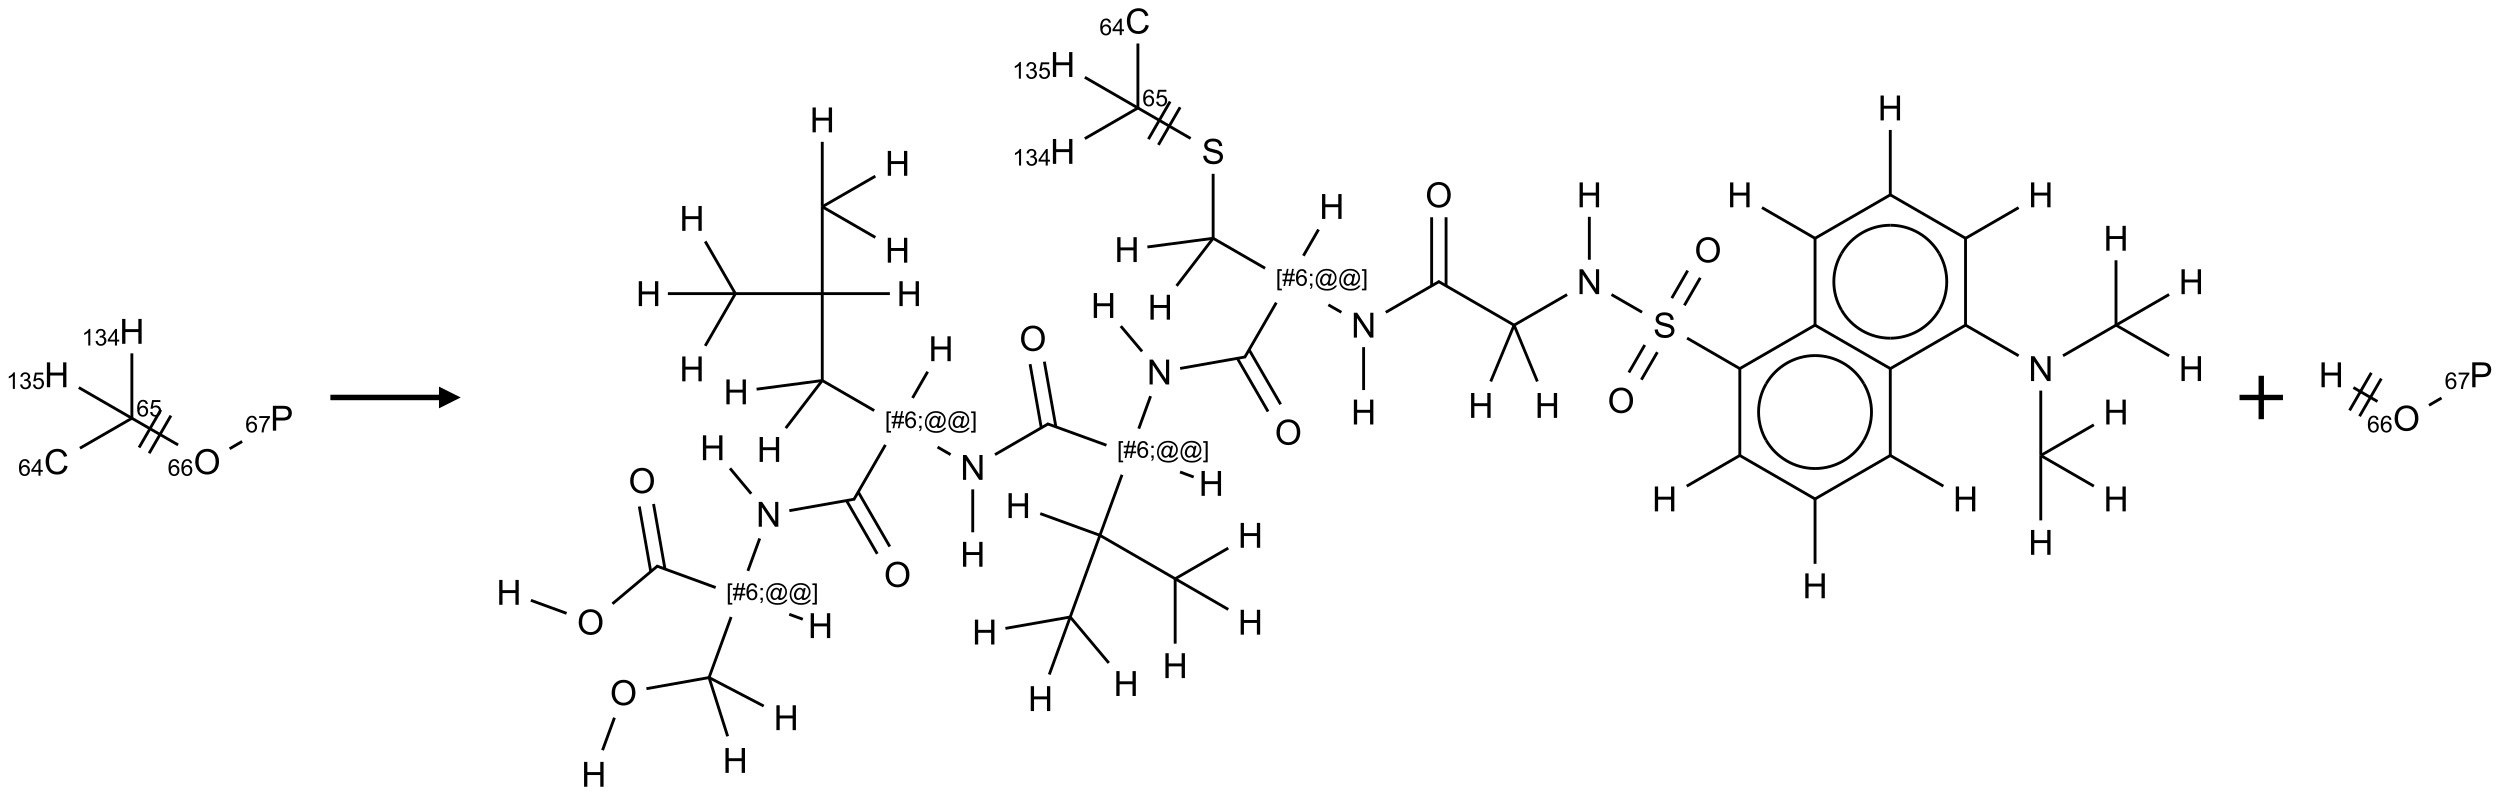 <?xml version="1.0" encoding="UTF-8"?>
<svg xmlns="http://www.w3.org/2000/svg" xmlns:xlink="http://www.w3.org/1999/xlink" width="1151" height="366" viewBox="0 0 1151 366">
<defs>
<g>
<g id="glyph-0-0">
<path d="M 2 0 L 2 -10 L 10 -10 L 10 0 Z M 2.25 -0.25 L 9.75 -0.25 L 9.75 -9.75 L 2.25 -9.75 Z M 2.25 -0.25 "/>
</g>
<g id="glyph-0-1">
<path d="M 9.406 -4.016 L 10.922 -3.633 C 10.605 -2.387 10.031 -1.438 9.207 -0.785 C 8.383 -0.133 7.371 0.195 6.18 0.195 C 4.945 0.195 3.941 -0.055 3.168 -0.559 C 2.395 -1.062 1.805 -1.789 1.402 -2.742 C 1 -3.695 0.797 -4.719 0.797 -5.812 C 0.797 -7.004 1.023 -8.047 1.48 -8.934 C 1.938 -9.82 2.586 -10.496 3.426 -10.957 C 4.266 -11.418 5.191 -11.648 6.203 -11.648 C 7.348 -11.648 8.312 -11.355 9.094 -10.773 C 9.875 -10.191 10.418 -9.371 10.727 -8.312 L 9.234 -7.961 C 8.969 -8.793 8.582 -9.402 8.078 -9.781 C 7.574 -10.16 6.938 -10.352 6.172 -10.352 C 5.293 -10.352 4.555 -10.141 3.965 -9.719 C 3.375 -9.297 2.957 -8.73 2.719 -8.02 C 2.48 -7.309 2.359 -6.574 2.359 -5.82 C 2.359 -4.848 2.5 -3.996 2.785 -3.27 C 3.07 -2.543 3.512 -2 4.109 -1.641 C 4.707 -1.281 5.355 -1.102 6.055 -1.102 C 6.902 -1.102 7.621 -1.348 8.211 -1.836 C 8.801 -2.324 9.199 -3.051 9.406 -4.016 Z M 9.406 -4.016 "/>
</g>
<g id="glyph-0-2">
<path d="M 0.773 -5.578 C 0.773 -7.48 1.285 -8.969 2.305 -10.043 C 3.324 -11.117 4.645 -11.656 6.258 -11.656 C 7.316 -11.656 8.27 -11.402 9.117 -10.898 C 9.965 -10.395 10.613 -9.688 11.059 -8.785 C 11.504 -7.883 11.727 -6.855 11.727 -5.711 C 11.727 -4.551 11.492 -3.512 11.023 -2.594 C 10.555 -1.676 9.891 -0.984 9.031 -0.512 C 8.172 -0.039 7.246 0.195 6.25 0.195 C 5.172 0.195 4.207 -0.066 3.359 -0.586 C 2.512 -1.105 1.867 -1.816 1.43 -2.719 C 0.992 -3.621 0.773 -4.574 0.773 -5.578 Z M 2.336 -5.555 C 2.336 -4.176 2.707 -3.086 3.449 -2.293 C 4.191 -1.5 5.121 -1.102 6.242 -1.102 C 7.383 -1.102 8.32 -1.504 9.059 -2.305 C 9.797 -3.105 10.164 -4.246 10.164 -5.719 C 10.164 -6.652 10.008 -7.465 9.691 -8.16 C 9.375 -8.855 8.914 -9.395 8.309 -9.777 C 7.703 -10.16 7.02 -10.352 6.266 -10.352 C 5.191 -10.352 4.27 -9.984 3.496 -9.246 C 2.723 -8.508 2.336 -7.277 2.336 -5.555 Z M 2.336 -5.555 "/>
</g>
<g id="glyph-0-3">
<path d="M 1.234 0 L 1.234 -11.453 L 5.555 -11.453 C 6.316 -11.453 6.895 -11.418 7.297 -11.344 C 7.859 -11.25 8.332 -11.07 8.711 -10.809 C 9.09 -10.547 9.398 -10.176 9.629 -9.703 C 9.859 -9.23 9.977 -8.707 9.977 -8.141 C 9.977 -7.168 9.668 -6.344 9.047 -5.668 C 8.426 -4.992 7.309 -4.656 5.688 -4.656 L 2.75 -4.656 L 2.75 0 Z M 2.75 -6.008 L 5.711 -6.008 C 6.691 -6.008 7.387 -6.191 7.797 -6.555 C 8.207 -6.918 8.414 -7.434 8.414 -8.094 C 8.414 -8.574 8.293 -8.984 8.051 -9.324 C 7.809 -9.664 7.488 -9.891 7.094 -10 C 6.84 -10.066 6.367 -10.102 5.68 -10.102 L 2.75 -10.102 Z M 2.75 -6.008 "/>
</g>
<g id="glyph-0-4">
<path d="M 1.281 0 L 1.281 -11.453 L 2.797 -11.453 L 2.797 -6.75 L 8.75 -6.75 L 8.75 -11.453 L 10.266 -11.453 L 10.266 0 L 8.75 0 L 8.75 -5.398 L 2.797 -5.398 L 2.797 0 Z M 1.281 0 "/>
</g>
<g id="glyph-0-5">
<path d="M 1.219 0 L 1.219 -11.453 L 2.773 -11.453 L 8.789 -2.461 L 8.789 -11.453 L 10.242 -11.453 L 10.242 0 L 8.688 0 L 2.672 -9 L 2.672 0 Z M 1.219 0 "/>
</g>
<g id="glyph-0-6">
<path d="M 0.719 -3.68 L 2.148 -3.805 C 2.215 -3.23 2.375 -2.762 2.621 -2.395 C 2.867 -2.027 3.254 -1.73 3.773 -1.504 C 4.293 -1.277 4.879 -1.164 5.531 -1.164 C 6.109 -1.164 6.621 -1.25 7.062 -1.422 C 7.504 -1.594 7.836 -1.828 8.051 -2.129 C 8.266 -2.43 8.375 -2.754 8.375 -3.109 C 8.375 -3.469 8.27 -3.781 8.062 -4.051 C 7.855 -4.32 7.512 -4.543 7.031 -4.727 C 6.723 -4.848 6.043 -5.031 4.992 -5.285 C 3.941 -5.539 3.203 -5.777 2.781 -6 C 2.234 -6.285 1.828 -6.641 1.559 -7.066 C 1.289 -7.492 1.156 -7.965 1.156 -8.492 C 1.156 -9.07 1.32 -9.609 1.648 -10.113 C 1.977 -10.617 2.457 -10.996 3.086 -11.258 C 3.715 -11.52 4.418 -11.648 5.188 -11.648 C 6.035 -11.648 6.785 -11.512 7.434 -11.238 C 8.082 -10.965 8.582 -10.562 8.93 -10.031 C 9.277 -9.5 9.465 -8.898 9.492 -8.227 L 8.039 -8.117 C 7.961 -8.84 7.695 -9.387 7.246 -9.758 C 6.797 -10.129 6.129 -10.312 5.25 -10.312 C 4.332 -10.312 3.664 -10.145 3.246 -9.809 C 2.828 -9.473 2.617 -9.066 2.617 -8.594 C 2.617 -8.184 2.766 -7.844 3.062 -7.578 C 3.355 -7.312 4.117 -7.039 5.348 -6.762 C 6.578 -6.484 7.426 -6.238 7.883 -6.031 C 8.551 -5.723 9.043 -5.336 9.359 -4.863 C 9.676 -4.391 9.836 -3.848 9.836 -3.234 C 9.836 -2.625 9.66 -2.051 9.312 -1.512 C 8.965 -0.973 8.461 -0.555 7.809 -0.254 C 7.156 0.047 6.418 0.195 5.602 0.195 C 4.566 0.195 3.695 0.043 2.996 -0.258 C 2.297 -0.559 1.746 -1.016 1.348 -1.621 C 0.949 -2.227 0.738 -2.914 0.719 -3.68 Z M 0.719 -3.68 "/>
</g>
<g id="glyph-1-0">
<path d="M 1.332 0 L 1.332 -6.668 L 6.668 -6.668 L 6.668 0 Z M 1.5 -0.168 L 6.5 -0.168 L 6.5 -6.5 L 1.5 -6.5 Z M 1.5 -0.168 "/>
</g>
<g id="glyph-1-1">
<path d="M 5.309 -5.766 L 4.375 -5.691 C 4.293 -6.059 4.172 -6.328 4.02 -6.496 C 3.766 -6.762 3.453 -6.895 3.082 -6.895 C 2.785 -6.895 2.523 -6.812 2.297 -6.645 C 2 -6.43 1.77 -6.117 1.598 -5.703 C 1.43 -5.289 1.34 -4.703 1.332 -3.938 C 1.559 -4.281 1.836 -4.535 2.16 -4.703 C 2.488 -4.871 2.828 -4.953 3.188 -4.953 C 3.812 -4.953 4.344 -4.723 4.785 -4.262 C 5.223 -3.801 5.441 -3.207 5.441 -2.48 C 5.441 -2 5.34 -1.555 5.133 -1.145 C 4.926 -0.73 4.641 -0.418 4.281 -0.199 C 3.922 0.02 3.512 0.129 3.051 0.129 C 2.27 0.129 1.633 -0.156 1.141 -0.73 C 0.648 -1.305 0.402 -2.254 0.402 -3.574 C 0.402 -5.051 0.672 -6.121 1.219 -6.793 C 1.695 -7.375 2.336 -7.668 3.141 -7.668 C 3.742 -7.668 4.234 -7.5 4.617 -7.16 C 5 -6.824 5.23 -6.359 5.309 -5.766 Z M 1.48 -2.473 C 1.48 -2.152 1.547 -1.844 1.684 -1.547 C 1.82 -1.25 2.016 -1.027 2.262 -0.871 C 2.508 -0.719 2.766 -0.641 3.035 -0.641 C 3.434 -0.641 3.773 -0.801 4.059 -1.121 C 4.344 -1.441 4.484 -1.875 4.484 -2.422 C 4.484 -2.949 4.344 -3.367 4.062 -3.668 C 3.781 -3.973 3.426 -4.125 3 -4.125 C 2.578 -4.125 2.219 -3.973 1.922 -3.668 C 1.625 -3.363 1.48 -2.969 1.48 -2.473 Z M 1.48 -2.473 "/>
</g>
<g id="glyph-1-2">
<path d="M 3.449 0 L 3.449 -1.828 L 0.137 -1.828 L 0.137 -2.688 L 3.621 -7.637 L 4.387 -7.637 L 4.387 -2.688 L 5.418 -2.688 L 5.418 -1.828 L 4.387 -1.828 L 4.387 0 Z M 3.449 -2.688 L 3.449 -6.129 L 1.059 -2.688 Z M 3.449 -2.688 "/>
</g>
<g id="glyph-1-3">
<path d="M 0.441 -2 L 1.426 -2.082 C 1.5 -1.605 1.668 -1.242 1.934 -1.004 C 2.199 -0.762 2.52 -0.641 2.895 -0.641 C 3.348 -0.641 3.73 -0.812 4.043 -1.152 C 4.355 -1.492 4.512 -1.941 4.512 -2.504 C 4.512 -3.039 4.359 -3.461 4.059 -3.77 C 3.758 -4.078 3.367 -4.234 2.879 -4.234 C 2.578 -4.234 2.305 -4.164 2.062 -4.027 C 1.82 -3.891 1.629 -3.715 1.488 -3.496 L 0.609 -3.609 L 1.348 -7.531 L 5.145 -7.531 L 5.145 -6.637 L 2.098 -6.637 L 1.688 -4.582 C 2.145 -4.902 2.625 -5.062 3.129 -5.062 C 3.797 -5.062 4.359 -4.832 4.816 -4.371 C 5.277 -3.91 5.504 -3.312 5.504 -2.59 C 5.504 -1.898 5.305 -1.301 4.902 -0.797 C 4.41 -0.18 3.742 0.129 2.895 0.129 C 2.199 0.129 1.633 -0.062 1.195 -0.453 C 0.758 -0.844 0.504 -1.359 0.441 -2 Z M 0.441 -2 "/>
</g>
<g id="glyph-1-4">
<path d="M 0.504 -6.637 L 0.504 -7.535 L 5.449 -7.535 L 5.449 -6.809 C 4.961 -6.289 4.48 -5.602 4.004 -4.746 C 3.527 -3.887 3.156 -3.004 2.895 -2.098 C 2.707 -1.461 2.59 -0.762 2.535 0 L 1.574 0 C 1.582 -0.602 1.703 -1.328 1.926 -2.176 C 2.152 -3.027 2.477 -3.848 2.898 -4.637 C 3.32 -5.426 3.77 -6.094 4.246 -6.637 Z M 0.504 -6.637 "/>
</g>
<g id="glyph-1-5">
<path d="M 3.973 0 L 3.035 0 L 3.035 -5.973 C 2.809 -5.758 2.516 -5.543 2.148 -5.328 C 1.781 -5.113 1.453 -4.953 1.16 -4.844 L 1.16 -5.75 C 1.684 -5.996 2.145 -6.297 2.535 -6.645 C 2.93 -6.996 3.207 -7.336 3.371 -7.668 L 3.973 -7.668 Z M 3.973 0 "/>
</g>
<g id="glyph-1-6">
<path d="M 0.449 -2.016 L 1.387 -2.141 C 1.492 -1.609 1.676 -1.227 1.934 -0.992 C 2.191 -0.758 2.508 -0.641 2.879 -0.641 C 3.32 -0.641 3.695 -0.793 3.996 -1.098 C 4.301 -1.402 4.453 -1.781 4.453 -2.234 C 4.453 -2.664 4.312 -3.02 4.031 -3.301 C 3.75 -3.578 3.391 -3.719 2.957 -3.719 C 2.781 -3.719 2.562 -3.684 2.297 -3.613 L 2.402 -4.438 C 2.465 -4.43 2.516 -4.426 2.551 -4.426 C 2.949 -4.426 3.312 -4.531 3.629 -4.738 C 3.949 -4.949 4.109 -5.27 4.109 -5.703 C 4.109 -6.047 3.992 -6.332 3.762 -6.559 C 3.527 -6.785 3.227 -6.895 2.859 -6.895 C 2.496 -6.895 2.191 -6.781 1.949 -6.551 C 1.707 -6.324 1.547 -5.98 1.48 -5.52 L 0.543 -5.688 C 0.656 -6.316 0.918 -6.805 1.324 -7.148 C 1.73 -7.492 2.234 -7.668 2.84 -7.668 C 3.254 -7.668 3.641 -7.578 3.988 -7.398 C 4.34 -7.219 4.609 -6.977 4.793 -6.668 C 4.98 -6.359 5.074 -6.031 5.074 -5.684 C 5.074 -5.352 4.984 -5.051 4.809 -4.781 C 4.629 -4.512 4.367 -4.297 4.02 -4.137 C 4.473 -4.031 4.824 -3.816 5.074 -3.488 C 5.324 -3.16 5.449 -2.75 5.449 -2.254 C 5.449 -1.59 5.203 -1.023 4.719 -0.559 C 4.234 -0.098 3.617 0.137 2.875 0.137 C 2.203 0.137 1.648 -0.062 1.207 -0.465 C 0.762 -0.863 0.512 -1.379 0.449 -2.016 Z M 0.449 -2.016 "/>
</g>
<g id="glyph-1-7">
<path d="M 0.723 2.121 L 0.723 -7.637 L 2.793 -7.637 L 2.793 -6.859 L 1.66 -6.859 L 1.66 1.344 L 2.793 1.344 L 2.793 2.121 Z M 0.723 2.121 "/>
</g>
<g id="glyph-1-8">
<path d="M 0.535 0.129 L 0.988 -2.09 L 0.109 -2.09 L 0.109 -2.863 L 1.145 -2.863 L 1.531 -4.754 L 0.109 -4.754 L 0.109 -5.531 L 1.688 -5.531 L 2.141 -7.766 L 2.922 -7.766 L 2.469 -5.531 L 4.109 -5.531 L 4.562 -7.766 L 5.348 -7.766 L 4.895 -5.531 L 5.797 -5.531 L 5.797 -4.754 L 4.738 -4.754 L 4.348 -2.863 L 5.797 -2.863 L 5.797 -2.09 L 4.191 -2.09 L 3.738 0.129 L 2.957 0.129 L 3.406 -2.09 L 1.77 -2.09 L 1.316 0.129 Z M 1.926 -2.863 L 3.562 -2.863 L 3.953 -4.754 L 2.312 -4.754 Z M 1.926 -2.863 "/>
</g>
<g id="glyph-1-9">
<path d="M 0.949 -4.465 L 0.949 -5.531 L 2.016 -5.531 L 2.016 -4.465 Z M 0.949 0 L 0.949 -1.066 L 2.016 -1.066 L 2.016 0 C 2.016 0.391 1.945 0.711 1.809 0.949 C 1.668 1.191 1.449 1.379 1.145 1.512 L 0.887 1.109 C 1.082 1.023 1.23 0.895 1.324 0.727 C 1.418 0.559 1.469 0.316 1.48 0 Z M 0.949 0 "/>
</g>
<g id="glyph-1-10">
<path d="M 6.047 -0.848 C 5.82 -0.59 5.57 -0.379 5.289 -0.223 C 5.008 -0.062 4.73 0.016 4.449 0.016 C 4.141 0.016 3.84 -0.074 3.547 -0.254 C 3.254 -0.434 3.02 -0.715 2.836 -1.09 C 2.652 -1.465 2.562 -1.875 2.562 -2.324 C 2.562 -2.875 2.703 -3.43 2.988 -3.98 C 3.27 -4.535 3.621 -4.953 4.043 -5.23 C 4.461 -5.508 4.871 -5.645 5.266 -5.645 C 5.566 -5.645 5.855 -5.566 6.129 -5.41 C 6.402 -5.25 6.641 -5.012 6.84 -4.688 L 7.016 -5.496 L 7.949 -5.496 L 7.199 -2 C 7.094 -1.516 7.043 -1.246 7.043 -1.191 C 7.043 -1.098 7.078 -1.02 7.148 -0.949 C 7.219 -0.883 7.305 -0.848 7.406 -0.848 C 7.59 -0.848 7.832 -0.953 8.129 -1.168 C 8.527 -1.445 8.84 -1.816 9.07 -2.285 C 9.301 -2.75 9.418 -3.234 9.418 -3.73 C 9.418 -4.309 9.27 -4.852 8.973 -5.355 C 8.676 -5.859 8.23 -6.262 7.645 -6.562 C 7.055 -6.863 6.406 -7.016 5.691 -7.016 C 4.879 -7.016 4.137 -6.824 3.465 -6.445 C 2.793 -6.066 2.273 -5.52 1.902 -4.809 C 1.535 -4.098 1.348 -3.34 1.348 -2.527 C 1.348 -1.676 1.535 -0.941 1.902 -0.328 C 2.273 0.285 2.809 0.742 3.508 1.035 C 4.207 1.328 4.984 1.473 5.832 1.473 C 6.742 1.473 7.504 1.32 8.121 1.016 C 8.734 0.711 9.195 0.34 9.5 -0.098 L 10.441 -0.098 C 10.266 0.266 9.961 0.637 9.531 1.016 C 9.102 1.395 8.59 1.695 7.996 1.914 C 7.402 2.133 6.688 2.246 5.848 2.246 C 5.078 2.246 4.367 2.145 3.715 1.949 C 3.066 1.75 2.512 1.453 2.051 1.055 C 1.594 0.656 1.25 0.199 1.016 -0.316 C 0.723 -0.973 0.578 -1.684 0.578 -2.441 C 0.578 -3.289 0.75 -4.098 1.098 -4.863 C 1.523 -5.805 2.125 -6.527 2.902 -7.027 C 3.684 -7.527 4.629 -7.777 5.738 -7.777 C 6.602 -7.777 7.375 -7.602 8.059 -7.246 C 8.746 -6.895 9.285 -6.371 9.684 -5.672 C 10.02 -5.07 10.188 -4.418 10.188 -3.715 C 10.188 -2.707 9.832 -1.812 9.125 -1.031 C 8.492 -0.328 7.801 0.02 7.051 0.02 C 6.812 0.02 6.617 -0.016 6.473 -0.09 C 6.324 -0.16 6.215 -0.266 6.145 -0.402 C 6.102 -0.488 6.066 -0.637 6.047 -0.848 Z M 3.527 -2.262 C 3.527 -1.785 3.641 -1.414 3.863 -1.152 C 4.09 -0.887 4.348 -0.754 4.641 -0.754 C 4.836 -0.754 5.039 -0.812 5.254 -0.93 C 5.469 -1.047 5.676 -1.219 5.871 -1.449 C 6.066 -1.676 6.23 -1.969 6.355 -2.32 C 6.48 -2.672 6.543 -3.027 6.543 -3.379 C 6.543 -3.852 6.426 -4.219 6.191 -4.48 C 5.957 -4.738 5.672 -4.871 5.332 -4.871 C 5.109 -4.871 4.902 -4.812 4.707 -4.699 C 4.512 -4.586 4.32 -4.406 4.137 -4.156 C 3.953 -3.906 3.805 -3.602 3.691 -3.246 C 3.582 -2.887 3.527 -2.559 3.527 -2.262 Z M 3.527 -2.262 "/>
</g>
<g id="glyph-1-11">
<path d="M 2.27 2.121 L 0.203 2.121 L 0.203 1.344 L 1.332 1.344 L 1.332 -6.859 L 0.203 -6.859 L 0.203 -7.637 L 2.27 -7.637 Z M 2.27 2.121 "/>
</g>
</g>
</defs>
<path fill="none" stroke-width="0.033" stroke-linecap="butt" stroke-linejoin="miter" stroke="rgb(0%, 0%, 0%)" stroke-opacity="1" stroke-miterlimit="10" d="M 0.268 1.345 L 0.866 1 " transform="matrix(40, 0, 0, 40, 26.076, 152.559)"/>
<path fill="none" stroke-width="0.033" stroke-linecap="butt" stroke-linejoin="miter" stroke="rgb(0%, 0%, 0%)" stroke-opacity="1" stroke-miterlimit="10" d="M 0.866 1 L 1.398 1.307 " transform="matrix(40, 0, 0, 40, 26.076, 152.559)"/>
<path fill="none" stroke-width="0.033" stroke-linecap="butt" stroke-linejoin="miter" stroke="rgb(0%, 0%, 0%)" stroke-opacity="1" stroke-miterlimit="10" d="M 1.065 1.403 L 1.315 0.97 " transform="matrix(40, 0, 0, 40, 26.076, 152.559)"/>
<path fill="none" stroke-width="0.033" stroke-linecap="butt" stroke-linejoin="miter" stroke="rgb(0%, 0%, 0%)" stroke-opacity="1" stroke-miterlimit="10" d="M 0.949 1.337 L 1.199 0.904 " transform="matrix(40, 0, 0, 40, 26.076, 152.559)"/>
<path fill="none" stroke-width="0.033" stroke-linecap="butt" stroke-linejoin="miter" stroke="rgb(0%, 0%, 0%)" stroke-opacity="1" stroke-miterlimit="10" d="M 1.991 1.351 L 2.135 1.267 " transform="matrix(40, 0, 0, 40, 26.076, 152.559)"/>
<path fill="none" stroke-width="0.033" stroke-linecap="butt" stroke-linejoin="miter" stroke="rgb(0%, 0%, 0%)" stroke-opacity="1" stroke-miterlimit="10" d="M 0.866 1 L 0.866 0.253 " transform="matrix(40, 0, 0, 40, 26.076, 152.559)"/>
<path fill="none" stroke-width="0.033" stroke-linecap="butt" stroke-linejoin="miter" stroke="rgb(0%, 0%, 0%)" stroke-opacity="1" stroke-miterlimit="10" d="M 0.866 1 L 0.255 0.647 " transform="matrix(40, 0, 0, 40, 26.076, 152.559)"/>
<g fill="rgb(0%, 0%, 0%)" fill-opacity="1">
<use xlink:href="#glyph-0-1" x="20.219" y="218.285"/>
</g>
<g fill="rgb(0%, 0%, 0%)" fill-opacity="1">
<use xlink:href="#glyph-1-1" x="8.332" y="219.039"/>
<use xlink:href="#glyph-1-2" x="14.264" y="219.039"/>
</g>
<g fill="rgb(0%, 0%, 0%)" fill-opacity="1">
<use xlink:href="#glyph-1-1" x="62.754" y="191.73"/>
<use xlink:href="#glyph-1-3" x="68.686" y="191.73"/>
</g>
<g fill="rgb(0%, 0%, 0%)" fill-opacity="1">
<use xlink:href="#glyph-0-2" x="89.109" y="218.289"/>
</g>
<g fill="rgb(0%, 0%, 0%)" fill-opacity="1">
<use xlink:href="#glyph-1-1" x="77.172" y="219.039"/>
<use xlink:href="#glyph-1-1" x="83.104" y="219.039"/>
</g>
<g fill="rgb(0%, 0%, 0%)" fill-opacity="1">
<use xlink:href="#glyph-0-3" x="124.395" y="198.285"/>
</g>
<g fill="rgb(0%, 0%, 0%)" fill-opacity="1">
<use xlink:href="#glyph-1-1" x="112.914" y="199.078"/>
<use xlink:href="#glyph-1-4" x="118.846" y="199.078"/>
</g>
<g fill="rgb(0%, 0%, 0%)" fill-opacity="1">
<use xlink:href="#glyph-0-4" x="54.945" y="158.285"/>
</g>
<g fill="rgb(0%, 0%, 0%)" fill-opacity="1">
<use xlink:href="#glyph-1-5" x="37.609" y="159.078"/>
<use xlink:href="#glyph-1-6" x="43.542" y="159.078"/>
<use xlink:href="#glyph-1-2" x="49.474" y="159.078"/>
</g>
<g fill="rgb(0%, 0%, 0%)" fill-opacity="1">
<use xlink:href="#glyph-0-4" x="20.305" y="178.285"/>
</g>
<g fill="rgb(0%, 0%, 0%)" fill-opacity="1">
<use xlink:href="#glyph-1-5" x="2.879" y="179.078"/>
<use xlink:href="#glyph-1-6" x="8.811" y="179.078"/>
<use xlink:href="#glyph-1-3" x="14.743" y="179.078"/>
</g>
<path fill-rule="nonzero" fill="rgb(0%, 0%, 0%)" fill-opacity="1" d="M 152.105 184.25 L 202.105 184.25 L 202.105 188 L 212.105 183 L 202.105 178 L 202.105 181.75 L 152.105 181.75 "/>
<path fill="none" stroke-width="0.033" stroke-linecap="butt" stroke-linejoin="miter" stroke="rgb(0%, 0%, 0%)" stroke-opacity="1" stroke-miterlimit="10" d="M 0.252 6.667 L 0.663 6.817 " transform="matrix(40, 0, 0, 40, 234.33, 9.705)"/>
<path fill="none" stroke-width="0.033" stroke-linecap="butt" stroke-linejoin="miter" stroke="rgb(0%, 0%, 0%)" stroke-opacity="1" stroke-miterlimit="10" d="M 1.191 6.707 L 1.713 6.269 " transform="matrix(40, 0, 0, 40, 234.33, 9.705)"/>
<path fill="none" stroke-width="0.033" stroke-linecap="butt" stroke-linejoin="miter" stroke="rgb(0%, 0%, 0%)" stroke-opacity="1" stroke-miterlimit="10" d="M 1.796 6.308 L 1.664 5.558 " transform="matrix(40, 0, 0, 40, 234.33, 9.705)"/>
<path fill="none" stroke-width="0.033" stroke-linecap="butt" stroke-linejoin="miter" stroke="rgb(0%, 0%, 0%)" stroke-opacity="1" stroke-miterlimit="10" d="M 1.632 6.337 L 1.5 5.587 " transform="matrix(40, 0, 0, 40, 234.33, 9.705)"/>
<path fill="none" stroke-width="0.033" stroke-linecap="butt" stroke-linejoin="miter" stroke="rgb(0%, 0%, 0%)" stroke-opacity="1" stroke-miterlimit="10" d="M 1.697 6.271 L 2.379 6.52 " transform="matrix(40, 0, 0, 40, 234.33, 9.705)"/>
<path fill="none" stroke-width="0.033" stroke-linecap="butt" stroke-linejoin="miter" stroke="rgb(0%, 0%, 0%)" stroke-opacity="1" stroke-miterlimit="10" d="M 3.226 6.828 L 3.382 6.885 " transform="matrix(40, 0, 0, 40, 234.33, 9.705)"/>
<path fill="none" stroke-width="0.033" stroke-linecap="butt" stroke-linejoin="miter" stroke="rgb(0%, 0%, 0%)" stroke-opacity="1" stroke-miterlimit="10" d="M 2.75 6.328 L 2.886 5.955 " transform="matrix(40, 0, 0, 40, 234.33, 9.705)"/>
<path fill="none" stroke-width="0.033" stroke-linecap="butt" stroke-linejoin="miter" stroke="rgb(0%, 0%, 0%)" stroke-opacity="1" stroke-miterlimit="10" d="M 2.788 5.44 L 2.544 5.148 " transform="matrix(40, 0, 0, 40, 234.33, 9.705)"/>
<path fill="none" stroke-width="0.033" stroke-linecap="butt" stroke-linejoin="miter" stroke="rgb(0%, 0%, 0%)" stroke-opacity="1" stroke-miterlimit="10" d="M 3.227 5.635 L 3.98 5.502 " transform="matrix(40, 0, 0, 40, 234.33, 9.705)"/>
<path fill="none" stroke-width="0.033" stroke-linecap="butt" stroke-linejoin="miter" stroke="rgb(0%, 0%, 0%)" stroke-opacity="1" stroke-miterlimit="10" d="M 3.885 5.519 L 4.239 6.132 " transform="matrix(40, 0, 0, 40, 234.33, 9.705)"/>
<path fill="none" stroke-width="0.033" stroke-linecap="butt" stroke-linejoin="miter" stroke="rgb(0%, 0%, 0%)" stroke-opacity="1" stroke-miterlimit="10" d="M 4.02 5.42 L 4.383 6.048 " transform="matrix(40, 0, 0, 40, 234.33, 9.705)"/>
<path fill="none" stroke-width="0.033" stroke-linecap="butt" stroke-linejoin="miter" stroke="rgb(0%, 0%, 0%)" stroke-opacity="1" stroke-miterlimit="10" d="M 3.968 5.51 L 4.333 4.878 " transform="matrix(40, 0, 0, 40, 234.33, 9.705)"/>
<path fill="none" stroke-width="0.033" stroke-linecap="butt" stroke-linejoin="miter" stroke="rgb(0%, 0%, 0%)" stroke-opacity="1" stroke-miterlimit="10" d="M 4.645 4.338 L 4.819 4.036 " transform="matrix(40, 0, 0, 40, 234.33, 9.705)"/>
<path fill="none" stroke-width="0.033" stroke-linecap="butt" stroke-linejoin="miter" stroke="rgb(0%, 0%, 0%)" stroke-opacity="1" stroke-miterlimit="10" d="M 4.933 4.903 L 5.083 4.99 " transform="matrix(40, 0, 0, 40, 234.33, 9.705)"/>
<path fill="none" stroke-width="0.033" stroke-linecap="butt" stroke-linejoin="miter" stroke="rgb(0%, 0%, 0%)" stroke-opacity="1" stroke-miterlimit="10" d="M 5.338 5.39 L 5.338 5.884 " transform="matrix(40, 0, 0, 40, 234.33, 9.705)"/>
<path fill="none" stroke-width="0.033" stroke-linecap="butt" stroke-linejoin="miter" stroke="rgb(0%, 0%, 0%)" stroke-opacity="1" stroke-miterlimit="10" d="M 5.594 4.99 L 6.211 4.633 " transform="matrix(40, 0, 0, 40, 234.33, 9.705)"/>
<path fill="none" stroke-width="0.033" stroke-linecap="butt" stroke-linejoin="miter" stroke="rgb(0%, 0%, 0%)" stroke-opacity="1" stroke-miterlimit="10" d="M 6.295 4.67 L 6.162 3.92 " transform="matrix(40, 0, 0, 40, 234.33, 9.705)"/>
<path fill="none" stroke-width="0.033" stroke-linecap="butt" stroke-linejoin="miter" stroke="rgb(0%, 0%, 0%)" stroke-opacity="1" stroke-miterlimit="10" d="M 6.127 4.682 L 5.998 3.949 " transform="matrix(40, 0, 0, 40, 234.33, 9.705)"/>
<path fill="none" stroke-width="0.033" stroke-linecap="butt" stroke-linejoin="miter" stroke="rgb(0%, 0%, 0%)" stroke-opacity="1" stroke-miterlimit="10" d="M 6.197 4.635 L 6.877 4.882 " transform="matrix(40, 0, 0, 40, 234.33, 9.705)"/>
<path fill="none" stroke-width="0.033" stroke-linecap="butt" stroke-linejoin="miter" stroke="rgb(0%, 0%, 0%)" stroke-opacity="1" stroke-miterlimit="10" d="M 7.724 5.19 L 7.881 5.248 " transform="matrix(40, 0, 0, 40, 234.33, 9.705)"/>
<path fill="none" stroke-width="0.033" stroke-linecap="butt" stroke-linejoin="miter" stroke="rgb(0%, 0%, 0%)" stroke-opacity="1" stroke-miterlimit="10" d="M 7.249 4.691 L 7.385 4.317 " transform="matrix(40, 0, 0, 40, 234.33, 9.705)"/>
<path fill="none" stroke-width="0.033" stroke-linecap="butt" stroke-linejoin="miter" stroke="rgb(0%, 0%, 0%)" stroke-opacity="1" stroke-miterlimit="10" d="M 7.287 3.802 L 7.042 3.511 " transform="matrix(40, 0, 0, 40, 234.33, 9.705)"/>
<path fill="none" stroke-width="0.033" stroke-linecap="butt" stroke-linejoin="miter" stroke="rgb(0%, 0%, 0%)" stroke-opacity="1" stroke-miterlimit="10" d="M 7.725 3.998 L 8.478 3.865 " transform="matrix(40, 0, 0, 40, 234.33, 9.705)"/>
<path fill="none" stroke-width="0.033" stroke-linecap="butt" stroke-linejoin="miter" stroke="rgb(0%, 0%, 0%)" stroke-opacity="1" stroke-miterlimit="10" d="M 8.383 3.881 L 8.737 4.494 " transform="matrix(40, 0, 0, 40, 234.33, 9.705)"/>
<path fill="none" stroke-width="0.033" stroke-linecap="butt" stroke-linejoin="miter" stroke="rgb(0%, 0%, 0%)" stroke-opacity="1" stroke-miterlimit="10" d="M 8.519 3.783 L 8.882 4.411 " transform="matrix(40, 0, 0, 40, 234.33, 9.705)"/>
<path fill="none" stroke-width="0.033" stroke-linecap="butt" stroke-linejoin="miter" stroke="rgb(0%, 0%, 0%)" stroke-opacity="1" stroke-miterlimit="10" d="M 8.467 3.873 L 8.832 3.241 " transform="matrix(40, 0, 0, 40, 234.33, 9.705)"/>
<path fill="none" stroke-width="0.033" stroke-linecap="butt" stroke-linejoin="miter" stroke="rgb(0%, 0%, 0%)" stroke-opacity="1" stroke-miterlimit="10" d="M 9.144 2.701 L 9.318 2.399 " transform="matrix(40, 0, 0, 40, 234.33, 9.705)"/>
<path fill="none" stroke-width="0.033" stroke-linecap="butt" stroke-linejoin="miter" stroke="rgb(0%, 0%, 0%)" stroke-opacity="1" stroke-miterlimit="10" d="M 9.431 3.266 L 9.581 3.352 " transform="matrix(40, 0, 0, 40, 234.33, 9.705)"/>
<path fill="none" stroke-width="0.033" stroke-linecap="butt" stroke-linejoin="miter" stroke="rgb(0%, 0%, 0%)" stroke-opacity="1" stroke-miterlimit="10" d="M 9.837 3.753 L 9.837 4.247 " transform="matrix(40, 0, 0, 40, 234.33, 9.705)"/>
<path fill="none" stroke-width="0.033" stroke-linecap="butt" stroke-linejoin="miter" stroke="rgb(0%, 0%, 0%)" stroke-opacity="1" stroke-miterlimit="10" d="M 10.092 3.352 L 10.711 2.995 " transform="matrix(40, 0, 0, 40, 234.33, 9.705)"/>
<path fill="none" stroke-width="0.033" stroke-linecap="butt" stroke-linejoin="miter" stroke="rgb(0%, 0%, 0%)" stroke-opacity="1" stroke-miterlimit="10" d="M 10.786 3.048 L 10.786 2.258 " transform="matrix(40, 0, 0, 40, 234.33, 9.705)"/>
<path fill="none" stroke-width="0.033" stroke-linecap="butt" stroke-linejoin="miter" stroke="rgb(0%, 0%, 0%)" stroke-opacity="1" stroke-miterlimit="10" d="M 10.62 3.048 L 10.62 2.258 " transform="matrix(40, 0, 0, 40, 234.33, 9.705)"/>
<path fill="none" stroke-width="0.033" stroke-linecap="butt" stroke-linejoin="miter" stroke="rgb(0%, 0%, 0%)" stroke-opacity="1" stroke-miterlimit="10" d="M 10.695 2.995 L 11.569 3.5 " transform="matrix(40, 0, 0, 40, 234.33, 9.705)"/>
<path fill="none" stroke-width="0.033" stroke-linecap="butt" stroke-linejoin="miter" stroke="rgb(0%, 0%, 0%)" stroke-opacity="1" stroke-miterlimit="10" d="M 11.569 3.5 L 11.837 4.148 " transform="matrix(40, 0, 0, 40, 234.33, 9.705)"/>
<path fill="none" stroke-width="0.033" stroke-linecap="butt" stroke-linejoin="miter" stroke="rgb(0%, 0%, 0%)" stroke-opacity="1" stroke-miterlimit="10" d="M 11.569 3.5 L 11.3 4.148 " transform="matrix(40, 0, 0, 40, 234.33, 9.705)"/>
<path fill="none" stroke-width="0.033" stroke-linecap="butt" stroke-linejoin="miter" stroke="rgb(0%, 0%, 0%)" stroke-opacity="1" stroke-miterlimit="10" d="M 11.569 3.5 L 12.179 3.148 " transform="matrix(40, 0, 0, 40, 234.33, 9.705)"/>
<path fill="none" stroke-width="0.033" stroke-linecap="butt" stroke-linejoin="miter" stroke="rgb(0%, 0%, 0%)" stroke-opacity="1" stroke-miterlimit="10" d="M 12.435 2.747 L 12.435 2.253 " transform="matrix(40, 0, 0, 40, 234.33, 9.705)"/>
<path fill="none" stroke-width="0.033" stroke-linecap="butt" stroke-linejoin="miter" stroke="rgb(0%, 0%, 0%)" stroke-opacity="1" stroke-miterlimit="10" d="M 12.69 3.148 L 13.042 3.351 " transform="matrix(40, 0, 0, 40, 234.33, 9.705)"/>
<path fill="none" stroke-width="0.033" stroke-linecap="butt" stroke-linejoin="miter" stroke="rgb(0%, 0%, 0%)" stroke-opacity="1" stroke-miterlimit="10" d="M 13.529 3.272 L 13.712 2.955 " transform="matrix(40, 0, 0, 40, 234.33, 9.705)"/>
<path fill="none" stroke-width="0.033" stroke-linecap="butt" stroke-linejoin="miter" stroke="rgb(0%, 0%, 0%)" stroke-opacity="1" stroke-miterlimit="10" d="M 13.384 3.189 L 13.567 2.872 " transform="matrix(40, 0, 0, 40, 234.33, 9.705)"/>
<path fill="none" stroke-width="0.033" stroke-linecap="butt" stroke-linejoin="miter" stroke="rgb(0%, 0%, 0%)" stroke-opacity="1" stroke-miterlimit="10" d="M 13.073 3.728 L 12.89 4.045 " transform="matrix(40, 0, 0, 40, 234.33, 9.705)"/>
<path fill="none" stroke-width="0.033" stroke-linecap="butt" stroke-linejoin="miter" stroke="rgb(0%, 0%, 0%)" stroke-opacity="1" stroke-miterlimit="10" d="M 13.218 3.811 L 13.034 4.128 " transform="matrix(40, 0, 0, 40, 234.33, 9.705)"/>
<path fill="none" stroke-width="0.033" stroke-linecap="butt" stroke-linejoin="miter" stroke="rgb(0%, 0%, 0%)" stroke-opacity="1" stroke-miterlimit="10" d="M 13.56 3.649 L 14.175 4.005 " transform="matrix(40, 0, 0, 40, 234.33, 9.705)"/>
<path fill="none" stroke-width="0.033" stroke-linecap="butt" stroke-linejoin="miter" stroke="rgb(0%, 0%, 0%)" stroke-opacity="1" stroke-miterlimit="10" d="M 14.167 3.99 L 14.167 5.01 " transform="matrix(40, 0, 0, 40, 234.33, 9.705)"/>
<path fill="none" stroke-width="0.033" stroke-linecap="butt" stroke-linejoin="miter" stroke="rgb(0%, 0%, 0%)" stroke-opacity="1" stroke-miterlimit="10" d="M 14.175 4.995 L 13.556 5.353 " transform="matrix(40, 0, 0, 40, 234.33, 9.705)"/>
<path fill="none" stroke-width="0.033" stroke-linecap="butt" stroke-linejoin="miter" stroke="rgb(0%, 0%, 0%)" stroke-opacity="1" stroke-miterlimit="10" d="M 14.167 5 L 15.041 5.505 " transform="matrix(40, 0, 0, 40, 234.33, 9.705)"/>
<path fill="none" stroke-width="0.033" stroke-linecap="butt" stroke-linejoin="miter" stroke="rgb(0%, 0%, 0%)" stroke-opacity="1" stroke-miterlimit="10" d="M 15.033 5.49 L 15.033 6.247 " transform="matrix(40, 0, 0, 40, 234.33, 9.705)"/>
<path fill="none" stroke-width="0.033" stroke-linecap="butt" stroke-linejoin="miter" stroke="rgb(0%, 0%, 0%)" stroke-opacity="1" stroke-miterlimit="10" d="M 15.033 5.5 L 15.907 4.995 " transform="matrix(40, 0, 0, 40, 234.33, 9.705)"/>
<path fill="none" stroke-width="0.033" stroke-linecap="butt" stroke-linejoin="miter" stroke="rgb(0%, 0%, 0%)" stroke-opacity="1" stroke-miterlimit="10" d="M 15.891 4.995 L 16.51 5.353 " transform="matrix(40, 0, 0, 40, 234.33, 9.705)"/>
<path fill="none" stroke-width="0.033" stroke-linecap="butt" stroke-linejoin="miter" stroke="rgb(0%, 0%, 0%)" stroke-opacity="1" stroke-miterlimit="10" d="M 15.899 5 L 15.899 3.99 " transform="matrix(40, 0, 0, 40, 234.33, 9.705)"/>
<path fill="none" stroke-width="0.033" stroke-linecap="butt" stroke-linejoin="miter" stroke="rgb(0%, 0%, 0%)" stroke-opacity="1" stroke-miterlimit="10" d="M 15.891 4.005 L 16.773 3.495 " transform="matrix(40, 0, 0, 40, 234.33, 9.705)"/>
<path fill="none" stroke-width="0.033" stroke-linecap="butt" stroke-linejoin="miter" stroke="rgb(0%, 0%, 0%)" stroke-opacity="1" stroke-miterlimit="10" d="M 16.757 3.495 L 17.376 3.852 " transform="matrix(40, 0, 0, 40, 234.33, 9.705)"/>
<path fill="none" stroke-width="0.033" stroke-linecap="butt" stroke-linejoin="miter" stroke="rgb(0%, 0%, 0%)" stroke-opacity="1" stroke-miterlimit="10" d="M 17.631 4.253 L 17.631 5 " transform="matrix(40, 0, 0, 40, 234.33, 9.705)"/>
<path fill="none" stroke-width="0.033" stroke-linecap="butt" stroke-linejoin="miter" stroke="rgb(0%, 0%, 0%)" stroke-opacity="1" stroke-miterlimit="10" d="M 17.631 5 L 18.242 4.647 " transform="matrix(40, 0, 0, 40, 234.33, 9.705)"/>
<path fill="none" stroke-width="0.033" stroke-linecap="butt" stroke-linejoin="miter" stroke="rgb(0%, 0%, 0%)" stroke-opacity="1" stroke-miterlimit="10" d="M 17.631 5 L 17.631 5.747 " transform="matrix(40, 0, 0, 40, 234.33, 9.705)"/>
<path fill="none" stroke-width="0.033" stroke-linecap="butt" stroke-linejoin="miter" stroke="rgb(0%, 0%, 0%)" stroke-opacity="1" stroke-miterlimit="10" d="M 17.631 5 L 18.242 5.353 " transform="matrix(40, 0, 0, 40, 234.33, 9.705)"/>
<path fill="none" stroke-width="0.033" stroke-linecap="butt" stroke-linejoin="miter" stroke="rgb(0%, 0%, 0%)" stroke-opacity="1" stroke-miterlimit="10" d="M 17.887 3.852 L 18.497 3.5 " transform="matrix(40, 0, 0, 40, 234.33, 9.705)"/>
<path fill="none" stroke-width="0.033" stroke-linecap="butt" stroke-linejoin="miter" stroke="rgb(0%, 0%, 0%)" stroke-opacity="1" stroke-miterlimit="10" d="M 18.497 3.5 L 18.497 2.753 " transform="matrix(40, 0, 0, 40, 234.33, 9.705)"/>
<path fill="none" stroke-width="0.033" stroke-linecap="butt" stroke-linejoin="miter" stroke="rgb(0%, 0%, 0%)" stroke-opacity="1" stroke-miterlimit="10" d="M 18.497 3.5 L 19.108 3.853 " transform="matrix(40, 0, 0, 40, 234.33, 9.705)"/>
<path fill="none" stroke-width="0.033" stroke-linecap="butt" stroke-linejoin="miter" stroke="rgb(0%, 0%, 0%)" stroke-opacity="1" stroke-miterlimit="10" d="M 18.497 3.5 L 19.108 3.147 " transform="matrix(40, 0, 0, 40, 234.33, 9.705)"/>
<path fill="none" stroke-width="0.033" stroke-linecap="butt" stroke-linejoin="miter" stroke="rgb(0%, 0%, 0%)" stroke-opacity="1" stroke-miterlimit="10" d="M 16.765 3.5 L 16.765 2.49 " transform="matrix(40, 0, 0, 40, 234.33, 9.705)"/>
<path fill="none" stroke-width="0.033" stroke-linecap="butt" stroke-linejoin="miter" stroke="rgb(0%, 0%, 0%)" stroke-opacity="1" stroke-miterlimit="10" d="M 16.757 2.505 L 17.376 2.147 " transform="matrix(40, 0, 0, 40, 234.33, 9.705)"/>
<path fill="none" stroke-width="0.033" stroke-linecap="butt" stroke-linejoin="miter" stroke="rgb(0%, 0%, 0%)" stroke-opacity="1" stroke-miterlimit="10" d="M 16.765 2.5 L 15.891 1.995 " transform="matrix(40, 0, 0, 40, 234.33, 9.705)"/>
<path fill="none" stroke-width="0.033" stroke-linecap="butt" stroke-linejoin="miter" stroke="rgb(0%, 0%, 0%)" stroke-opacity="1" stroke-miterlimit="10" d="M 15.899 2.01 L 15.899 1.253 " transform="matrix(40, 0, 0, 40, 234.33, 9.705)"/>
<path fill="none" stroke-width="0.033" stroke-linecap="butt" stroke-linejoin="miter" stroke="rgb(0%, 0%, 0%)" stroke-opacity="1" stroke-miterlimit="10" d="M 15.899 2 L 15.025 2.505 " transform="matrix(40, 0, 0, 40, 234.33, 9.705)"/>
<path fill="none" stroke-width="0.033" stroke-linecap="butt" stroke-linejoin="miter" stroke="rgb(0%, 0%, 0%)" stroke-opacity="1" stroke-miterlimit="10" d="M 15.041 2.505 L 14.422 2.147 " transform="matrix(40, 0, 0, 40, 234.33, 9.705)"/>
<path fill="none" stroke-width="0.033" stroke-linecap="butt" stroke-linejoin="miter" stroke="rgb(0%, 0%, 0%)" stroke-opacity="1" stroke-miterlimit="10" d="M 15.033 2.5 L 15.033 3.51 " transform="matrix(40, 0, 0, 40, 234.33, 9.705)"/>
<path fill="none" stroke-width="0.033" stroke-linecap="butt" stroke-linejoin="miter" stroke="rgb(0%, 0%, 0%)" stroke-opacity="1" stroke-miterlimit="10" d="M 15.041 3.495 L 14.167 4 " transform="matrix(40, 0, 0, 40, 234.33, 9.705)"/>
<path fill="none" stroke-width="0.033" stroke-linecap="butt" stroke-linejoin="miter" stroke="rgb(0%, 0%, 0%)" stroke-opacity="1" stroke-miterlimit="10" d="M 15.033 3.5 L 15.899 4 " transform="matrix(40, 0, 0, 40, 234.33, 9.705)"/>
<path fill="none" stroke-width="0.033" stroke-linecap="butt" stroke-linejoin="miter" stroke="rgb(0%, 0%, 0%)" stroke-opacity="1" stroke-miterlimit="10" d="M 8.703 2.845 L 8.105 2.5 " transform="matrix(40, 0, 0, 40, 234.33, 9.705)"/>
<path fill="none" stroke-width="0.033" stroke-linecap="butt" stroke-linejoin="miter" stroke="rgb(0%, 0%, 0%)" stroke-opacity="1" stroke-miterlimit="10" d="M 8.105 2.5 L 7.348 2.6 " transform="matrix(40, 0, 0, 40, 234.33, 9.705)"/>
<path fill="none" stroke-width="0.033" stroke-linecap="butt" stroke-linejoin="miter" stroke="rgb(0%, 0%, 0%)" stroke-opacity="1" stroke-miterlimit="10" d="M 8.105 2.5 L 7.684 3.048 " transform="matrix(40, 0, 0, 40, 234.33, 9.705)"/>
<path fill="none" stroke-width="0.033" stroke-linecap="butt" stroke-linejoin="miter" stroke="rgb(0%, 0%, 0%)" stroke-opacity="1" stroke-miterlimit="10" d="M 8.105 2.5 L 8.105 1.758 " transform="matrix(40, 0, 0, 40, 234.33, 9.705)"/>
<path fill="none" stroke-width="0.033" stroke-linecap="butt" stroke-linejoin="miter" stroke="rgb(0%, 0%, 0%)" stroke-opacity="1" stroke-miterlimit="10" d="M 7.846 1.351 L 7.239 1 " transform="matrix(40, 0, 0, 40, 234.33, 9.705)"/>
<path fill="none" stroke-width="0.033" stroke-linecap="butt" stroke-linejoin="miter" stroke="rgb(0%, 0%, 0%)" stroke-opacity="1" stroke-miterlimit="10" d="M 7.61 0.926 L 7.36 1.359 " transform="matrix(40, 0, 0, 40, 234.33, 9.705)"/>
<path fill="none" stroke-width="0.033" stroke-linecap="butt" stroke-linejoin="miter" stroke="rgb(0%, 0%, 0%)" stroke-opacity="1" stroke-miterlimit="10" d="M 7.725 0.992 L 7.475 1.425 " transform="matrix(40, 0, 0, 40, 234.33, 9.705)"/>
<path fill="none" stroke-width="0.033" stroke-linecap="butt" stroke-linejoin="miter" stroke="rgb(0%, 0%, 0%)" stroke-opacity="1" stroke-miterlimit="10" d="M 7.239 1 L 7.239 0.258 " transform="matrix(40, 0, 0, 40, 234.33, 9.705)"/>
<path fill="none" stroke-width="0.033" stroke-linecap="butt" stroke-linejoin="miter" stroke="rgb(0%, 0%, 0%)" stroke-opacity="1" stroke-miterlimit="10" d="M 7.239 1 L 6.628 1.353 " transform="matrix(40, 0, 0, 40, 234.33, 9.705)"/>
<path fill="none" stroke-width="0.033" stroke-linecap="butt" stroke-linejoin="miter" stroke="rgb(0%, 0%, 0%)" stroke-opacity="1" stroke-miterlimit="10" d="M 7.239 1 L 6.628 0.647 " transform="matrix(40, 0, 0, 40, 234.33, 9.705)"/>
<path fill="none" stroke-width="0.033" stroke-linecap="butt" stroke-linejoin="miter" stroke="rgb(0%, 0%, 0%)" stroke-opacity="1" stroke-miterlimit="10" d="M 7.056 5.222 L 6.802 5.919 " transform="matrix(40, 0, 0, 40, 234.33, 9.705)"/>
<path fill="none" stroke-width="0.033" stroke-linecap="butt" stroke-linejoin="miter" stroke="rgb(0%, 0%, 0%)" stroke-opacity="1" stroke-miterlimit="10" d="M 6.802 5.919 L 6.115 5.669 " transform="matrix(40, 0, 0, 40, 234.33, 9.705)"/>
<path fill="none" stroke-width="0.033" stroke-linecap="butt" stroke-linejoin="miter" stroke="rgb(0%, 0%, 0%)" stroke-opacity="1" stroke-miterlimit="10" d="M 6.802 5.919 L 7.668 6.419 " transform="matrix(40, 0, 0, 40, 234.33, 9.705)"/>
<path fill="none" stroke-width="0.033" stroke-linecap="butt" stroke-linejoin="miter" stroke="rgb(0%, 0%, 0%)" stroke-opacity="1" stroke-miterlimit="10" d="M 7.668 6.419 L 8.279 6.066 " transform="matrix(40, 0, 0, 40, 234.33, 9.705)"/>
<path fill="none" stroke-width="0.033" stroke-linecap="butt" stroke-linejoin="miter" stroke="rgb(0%, 0%, 0%)" stroke-opacity="1" stroke-miterlimit="10" d="M 7.668 6.419 L 7.668 7.166 " transform="matrix(40, 0, 0, 40, 234.33, 9.705)"/>
<path fill="none" stroke-width="0.033" stroke-linecap="butt" stroke-linejoin="miter" stroke="rgb(0%, 0%, 0%)" stroke-opacity="1" stroke-miterlimit="10" d="M 7.668 6.419 L 8.279 6.772 " transform="matrix(40, 0, 0, 40, 234.33, 9.705)"/>
<path fill="none" stroke-width="0.033" stroke-linecap="butt" stroke-linejoin="miter" stroke="rgb(0%, 0%, 0%)" stroke-opacity="1" stroke-miterlimit="10" d="M 6.802 5.919 L 6.46 6.859 " transform="matrix(40, 0, 0, 40, 234.33, 9.705)"/>
<path fill="none" stroke-width="0.033" stroke-linecap="butt" stroke-linejoin="miter" stroke="rgb(0%, 0%, 0%)" stroke-opacity="1" stroke-miterlimit="10" d="M 6.46 6.859 L 5.714 6.99 " transform="matrix(40, 0, 0, 40, 234.33, 9.705)"/>
<path fill="none" stroke-width="0.033" stroke-linecap="butt" stroke-linejoin="miter" stroke="rgb(0%, 0%, 0%)" stroke-opacity="1" stroke-miterlimit="10" d="M 6.46 6.859 L 6.904 7.388 " transform="matrix(40, 0, 0, 40, 234.33, 9.705)"/>
<path fill="none" stroke-width="0.033" stroke-linecap="butt" stroke-linejoin="miter" stroke="rgb(0%, 0%, 0%)" stroke-opacity="1" stroke-miterlimit="10" d="M 6.46 6.859 L 6.219 7.521 " transform="matrix(40, 0, 0, 40, 234.33, 9.705)"/>
<path fill="none" stroke-width="0.033" stroke-linecap="butt" stroke-linejoin="miter" stroke="rgb(0%, 0%, 0%)" stroke-opacity="1" stroke-miterlimit="10" d="M 4.204 4.483 L 3.606 4.137 " transform="matrix(40, 0, 0, 40, 234.33, 9.705)"/>
<path fill="none" stroke-width="0.033" stroke-linecap="butt" stroke-linejoin="miter" stroke="rgb(0%, 0%, 0%)" stroke-opacity="1" stroke-miterlimit="10" d="M 3.606 4.137 L 2.85 4.237 " transform="matrix(40, 0, 0, 40, 234.33, 9.705)"/>
<path fill="none" stroke-width="0.033" stroke-linecap="butt" stroke-linejoin="miter" stroke="rgb(0%, 0%, 0%)" stroke-opacity="1" stroke-miterlimit="10" d="M 3.606 4.137 L 3.186 4.685 " transform="matrix(40, 0, 0, 40, 234.33, 9.705)"/>
<path fill="none" stroke-width="0.033" stroke-linecap="butt" stroke-linejoin="miter" stroke="rgb(0%, 0%, 0%)" stroke-opacity="1" stroke-miterlimit="10" d="M 3.606 4.137 L 3.606 3.137 " transform="matrix(40, 0, 0, 40, 234.33, 9.705)"/>
<path fill="none" stroke-width="0.033" stroke-linecap="butt" stroke-linejoin="miter" stroke="rgb(0%, 0%, 0%)" stroke-opacity="1" stroke-miterlimit="10" d="M 3.606 3.137 L 4.384 3.137 " transform="matrix(40, 0, 0, 40, 234.33, 9.705)"/>
<path fill="none" stroke-width="0.033" stroke-linecap="butt" stroke-linejoin="miter" stroke="rgb(0%, 0%, 0%)" stroke-opacity="1" stroke-miterlimit="10" d="M 3.606 3.137 L 3.606 2.137 " transform="matrix(40, 0, 0, 40, 234.33, 9.705)"/>
<path fill="none" stroke-width="0.033" stroke-linecap="butt" stroke-linejoin="miter" stroke="rgb(0%, 0%, 0%)" stroke-opacity="1" stroke-miterlimit="10" d="M 3.606 2.137 L 4.217 2.49 " transform="matrix(40, 0, 0, 40, 234.33, 9.705)"/>
<path fill="none" stroke-width="0.033" stroke-linecap="butt" stroke-linejoin="miter" stroke="rgb(0%, 0%, 0%)" stroke-opacity="1" stroke-miterlimit="10" d="M 3.606 2.137 L 3.606 1.39 " transform="matrix(40, 0, 0, 40, 234.33, 9.705)"/>
<path fill="none" stroke-width="0.033" stroke-linecap="butt" stroke-linejoin="miter" stroke="rgb(0%, 0%, 0%)" stroke-opacity="1" stroke-miterlimit="10" d="M 3.606 2.137 L 4.217 1.785 " transform="matrix(40, 0, 0, 40, 234.33, 9.705)"/>
<path fill="none" stroke-width="0.033" stroke-linecap="butt" stroke-linejoin="miter" stroke="rgb(0%, 0%, 0%)" stroke-opacity="1" stroke-miterlimit="10" d="M 3.606 3.137 L 2.606 3.137 " transform="matrix(40, 0, 0, 40, 234.33, 9.705)"/>
<path fill="none" stroke-width="0.033" stroke-linecap="butt" stroke-linejoin="miter" stroke="rgb(0%, 0%, 0%)" stroke-opacity="1" stroke-miterlimit="10" d="M 2.606 3.137 L 2.259 3.738 " transform="matrix(40, 0, 0, 40, 234.33, 9.705)"/>
<path fill="none" stroke-width="0.033" stroke-linecap="butt" stroke-linejoin="miter" stroke="rgb(0%, 0%, 0%)" stroke-opacity="1" stroke-miterlimit="10" d="M 2.606 3.137 L 2.259 2.536 " transform="matrix(40, 0, 0, 40, 234.33, 9.705)"/>
<path fill="none" stroke-width="0.033" stroke-linecap="butt" stroke-linejoin="miter" stroke="rgb(0%, 0%, 0%)" stroke-opacity="1" stroke-miterlimit="10" d="M 2.606 3.137 L 1.829 3.137 " transform="matrix(40, 0, 0, 40, 234.33, 9.705)"/>
<path fill="none" stroke-width="0.033" stroke-linecap="butt" stroke-linejoin="miter" stroke="rgb(0%, 0%, 0%)" stroke-opacity="1" stroke-miterlimit="10" d="M 2.557 6.859 L 2.303 7.556 " transform="matrix(40, 0, 0, 40, 234.33, 9.705)"/>
<path fill="none" stroke-width="0.033" stroke-linecap="butt" stroke-linejoin="miter" stroke="rgb(0%, 0%, 0%)" stroke-opacity="1" stroke-miterlimit="10" d="M 2.303 7.556 L 2.517 8.232 " transform="matrix(40, 0, 0, 40, 234.33, 9.705)"/>
<path fill="none" stroke-width="0.033" stroke-linecap="butt" stroke-linejoin="miter" stroke="rgb(0%, 0%, 0%)" stroke-opacity="1" stroke-miterlimit="10" d="M 2.303 7.556 L 2.932 7.884 " transform="matrix(40, 0, 0, 40, 234.33, 9.705)"/>
<path fill="none" stroke-width="0.033" stroke-linecap="butt" stroke-linejoin="miter" stroke="rgb(0%, 0%, 0%)" stroke-opacity="1" stroke-miterlimit="10" d="M 2.303 7.556 L 1.582 7.684 " transform="matrix(40, 0, 0, 40, 234.33, 9.705)"/>
<path fill="none" stroke-width="0.033" stroke-linecap="butt" stroke-linejoin="miter" stroke="rgb(0%, 0%, 0%)" stroke-opacity="1" stroke-miterlimit="10" d="M 1.214 8.018 L 1.077 8.392 " transform="matrix(40, 0, 0, 40, 234.33, 9.705)"/>
<path fill="none" stroke-width="0.033" stroke-linecap="butt" stroke-linejoin="miter" stroke="rgb(0%, 0%, 0%)" stroke-opacity="1" stroke-miterlimit="10" d="M 14.47 4.825 C 14.354 4.624 14.354 4.376 14.47 4.175 " transform="matrix(40, 0, 0, 40, 234.33, 9.705)"/>
<path fill="none" stroke-width="0.033" stroke-linecap="butt" stroke-linejoin="miter" stroke="rgb(0%, 0%, 0%)" stroke-opacity="1" stroke-miterlimit="10" d="M 15.033 5.15 C 14.801 5.15 14.587 5.026 14.47 4.825 " transform="matrix(40, 0, 0, 40, 234.33, 9.705)"/>
<path fill="none" stroke-width="0.033" stroke-linecap="butt" stroke-linejoin="miter" stroke="rgb(0%, 0%, 0%)" stroke-opacity="1" stroke-miterlimit="10" d="M 15.595 4.825 C 15.479 5.026 15.265 5.15 15.033 5.15 " transform="matrix(40, 0, 0, 40, 234.33, 9.705)"/>
<path fill="none" stroke-width="0.033" stroke-linecap="butt" stroke-linejoin="miter" stroke="rgb(0%, 0%, 0%)" stroke-opacity="1" stroke-miterlimit="10" d="M 15.595 4.175 C 15.712 4.376 15.712 4.624 15.595 4.825 " transform="matrix(40, 0, 0, 40, 234.33, 9.705)"/>
<path fill="none" stroke-width="0.033" stroke-linecap="butt" stroke-linejoin="miter" stroke="rgb(0%, 0%, 0%)" stroke-opacity="1" stroke-miterlimit="10" d="M 15.033 3.85 C 15.265 3.85 15.479 3.974 15.595 4.175 " transform="matrix(40, 0, 0, 40, 234.33, 9.705)"/>
<path fill="none" stroke-width="0.033" stroke-linecap="butt" stroke-linejoin="miter" stroke="rgb(0%, 0%, 0%)" stroke-opacity="1" stroke-miterlimit="10" d="M 14.47 4.175 C 14.587 3.974 14.801 3.85 15.033 3.85 " transform="matrix(40, 0, 0, 40, 234.33, 9.705)"/>
<path fill="none" stroke-width="0.033" stroke-linecap="butt" stroke-linejoin="miter" stroke="rgb(0%, 0%, 0%)" stroke-opacity="1" stroke-miterlimit="10" d="M 16.462 3.325 C 16.345 3.526 16.131 3.65 15.899 3.65 " transform="matrix(40, 0, 0, 40, 234.33, 9.705)"/>
<path fill="none" stroke-width="0.033" stroke-linecap="butt" stroke-linejoin="miter" stroke="rgb(0%, 0%, 0%)" stroke-opacity="1" stroke-miterlimit="10" d="M 16.462 2.675 C 16.578 2.876 16.578 3.124 16.462 3.325 " transform="matrix(40, 0, 0, 40, 234.33, 9.705)"/>
<path fill="none" stroke-width="0.033" stroke-linecap="butt" stroke-linejoin="miter" stroke="rgb(0%, 0%, 0%)" stroke-opacity="1" stroke-miterlimit="10" d="M 15.899 2.35 C 16.131 2.35 16.345 2.474 16.462 2.675 " transform="matrix(40, 0, 0, 40, 234.33, 9.705)"/>
<path fill="none" stroke-width="0.033" stroke-linecap="butt" stroke-linejoin="miter" stroke="rgb(0%, 0%, 0%)" stroke-opacity="1" stroke-miterlimit="10" d="M 15.337 2.675 C 15.453 2.474 15.667 2.35 15.899 2.35 " transform="matrix(40, 0, 0, 40, 234.33, 9.705)"/>
<path fill="none" stroke-width="0.033" stroke-linecap="butt" stroke-linejoin="miter" stroke="rgb(0%, 0%, 0%)" stroke-opacity="1" stroke-miterlimit="10" d="M 15.337 3.325 C 15.22 3.124 15.22 2.876 15.337 2.675 " transform="matrix(40, 0, 0, 40, 234.33, 9.705)"/>
<path fill="none" stroke-width="0.033" stroke-linecap="butt" stroke-linejoin="miter" stroke="rgb(0%, 0%, 0%)" stroke-opacity="1" stroke-miterlimit="10" d="M 15.899 3.65 C 15.667 3.65 15.453 3.526 15.337 3.325 " transform="matrix(40, 0, 0, 40, 234.33, 9.705)"/>
<g fill="rgb(0%, 0%, 0%)" fill-opacity="1">
<use xlink:href="#glyph-0-4" x="228.559" y="278.449"/>
</g>
<g fill="rgb(0%, 0%, 0%)" fill-opacity="1">
<use xlink:href="#glyph-0-2" x="265.668" y="292.137"/>
</g>
<g fill="rgb(0%, 0%, 0%)" fill-opacity="1">
<use xlink:href="#glyph-0-2" x="289.363" y="227.031"/>
</g>
<g fill="rgb(0%, 0%, 0%)" fill-opacity="1">
<use xlink:href="#glyph-1-7" x="334.359" y="276.227"/>
<use xlink:href="#glyph-1-8" x="337.323" y="276.227"/>
<use xlink:href="#glyph-1-1" x="343.255" y="276.227"/>
<use xlink:href="#glyph-1-9" x="349.188" y="276.227"/>
<use xlink:href="#glyph-1-10" x="352.151" y="276.227"/>
<use xlink:href="#glyph-1-10" x="362.979" y="276.227"/>
<use xlink:href="#glyph-1-11" x="373.807" y="276.227"/>
</g>
<g fill="rgb(0%, 0%, 0%)" fill-opacity="1">
<use xlink:href="#glyph-0-4" x="371.961" y="293.781"/>
</g>
<g fill="rgb(0%, 0%, 0%)" fill-opacity="1">
<use xlink:href="#glyph-0-5" x="348.098" y="242.512"/>
</g>
<g fill="rgb(0%, 0%, 0%)" fill-opacity="1">
<use xlink:href="#glyph-0-4" x="322.344" y="211.871"/>
</g>
<g fill="rgb(0%, 0%, 0%)" fill-opacity="1">
<use xlink:href="#glyph-0-2" x="406.973" y="270.211"/>
</g>
<g fill="rgb(0%, 0%, 0%)" fill-opacity="1">
<use xlink:href="#glyph-1-7" x="407.434" y="197.051"/>
<use xlink:href="#glyph-1-8" x="410.397" y="197.051"/>
<use xlink:href="#glyph-1-1" x="416.329" y="197.051"/>
<use xlink:href="#glyph-1-9" x="422.262" y="197.051"/>
<use xlink:href="#glyph-1-10" x="425.225" y="197.051"/>
<use xlink:href="#glyph-1-10" x="436.053" y="197.051"/>
<use xlink:href="#glyph-1-11" x="446.882" y="197.051"/>
</g>
<g fill="rgb(0%, 0%, 0%)" fill-opacity="1">
<use xlink:href="#glyph-0-4" x="427.449" y="166.285"/>
</g>
<g fill="rgb(0%, 0%, 0%)" fill-opacity="1">
<use xlink:href="#glyph-0-5" x="442.133" y="220.926"/>
</g>
<g fill="rgb(0%, 0%, 0%)" fill-opacity="1">
<use xlink:href="#glyph-0-4" x="442.09" y="260.926"/>
</g>
<g fill="rgb(0%, 0%, 0%)" fill-opacity="1">
<use xlink:href="#glyph-0-2" x="469.309" y="161.539"/>
</g>
<g fill="rgb(0%, 0%, 0%)" fill-opacity="1">
<use xlink:href="#glyph-1-7" x="514.301" y="210.73"/>
<use xlink:href="#glyph-1-8" x="517.264" y="210.73"/>
<use xlink:href="#glyph-1-1" x="523.197" y="210.73"/>
<use xlink:href="#glyph-1-9" x="529.129" y="210.73"/>
<use xlink:href="#glyph-1-10" x="532.092" y="210.73"/>
<use xlink:href="#glyph-1-10" x="542.921" y="210.73"/>
<use xlink:href="#glyph-1-11" x="553.749" y="210.73"/>
</g>
<g fill="rgb(0%, 0%, 0%)" fill-opacity="1">
<use xlink:href="#glyph-0-4" x="551.906" y="228.289"/>
</g>
<g fill="rgb(0%, 0%, 0%)" fill-opacity="1">
<use xlink:href="#glyph-0-5" x="528.043" y="177.02"/>
</g>
<g fill="rgb(0%, 0%, 0%)" fill-opacity="1">
<use xlink:href="#glyph-0-4" x="502.285" y="146.379"/>
</g>
<g fill="rgb(0%, 0%, 0%)" fill-opacity="1">
<use xlink:href="#glyph-0-2" x="586.914" y="204.719"/>
</g>
<g fill="rgb(0%, 0%, 0%)" fill-opacity="1">
<use xlink:href="#glyph-1-7" x="587.375" y="131.559"/>
<use xlink:href="#glyph-1-8" x="590.339" y="131.559"/>
<use xlink:href="#glyph-1-1" x="596.271" y="131.559"/>
<use xlink:href="#glyph-1-9" x="602.203" y="131.559"/>
<use xlink:href="#glyph-1-10" x="605.167" y="131.559"/>
<use xlink:href="#glyph-1-10" x="615.995" y="131.559"/>
<use xlink:href="#glyph-1-11" x="626.823" y="131.559"/>
</g>
<g fill="rgb(0%, 0%, 0%)" fill-opacity="1">
<use xlink:href="#glyph-0-4" x="607.391" y="100.793"/>
</g>
<g fill="rgb(0%, 0%, 0%)" fill-opacity="1">
<use xlink:href="#glyph-0-5" x="622.074" y="155.434"/>
</g>
<g fill="rgb(0%, 0%, 0%)" fill-opacity="1">
<use xlink:href="#glyph-0-4" x="622.031" y="195.434"/>
</g>
<g fill="rgb(0%, 0%, 0%)" fill-opacity="1">
<use xlink:href="#glyph-0-2" x="656.195" y="95.438"/>
</g>
<g fill="rgb(0%, 0%, 0%)" fill-opacity="1">
<use xlink:href="#glyph-0-4" x="706.621" y="192.387"/>
</g>
<g fill="rgb(0%, 0%, 0%)" fill-opacity="1">
<use xlink:href="#glyph-0-4" x="676.008" y="192.387"/>
</g>
<g fill="rgb(0%, 0%, 0%)" fill-opacity="1">
<use xlink:href="#glyph-0-5" x="725.996" y="135.434"/>
</g>
<g fill="rgb(0%, 0%, 0%)" fill-opacity="1">
<use xlink:href="#glyph-0-4" x="725.953" y="95.434"/>
</g>
<g fill="rgb(0%, 0%, 0%)" fill-opacity="1">
<use xlink:href="#glyph-0-6" x="761.094" y="155.434"/>
</g>
<g fill="rgb(0%, 0%, 0%)" fill-opacity="1">
<use xlink:href="#glyph-0-2" x="780.121" y="120.797"/>
</g>
<g fill="rgb(0%, 0%, 0%)" fill-opacity="1">
<use xlink:href="#glyph-0-2" x="740.121" y="190.078"/>
</g>
<g fill="rgb(0%, 0%, 0%)" fill-opacity="1">
<use xlink:href="#glyph-0-4" x="760.598" y="235.434"/>
</g>
<g fill="rgb(0%, 0%, 0%)" fill-opacity="1">
<use xlink:href="#glyph-0-4" x="829.879" y="275.434"/>
</g>
<g fill="rgb(0%, 0%, 0%)" fill-opacity="1">
<use xlink:href="#glyph-0-4" x="899.16" y="235.434"/>
</g>
<g fill="rgb(0%, 0%, 0%)" fill-opacity="1">
<use xlink:href="#glyph-0-5" x="933.844" y="175.434"/>
</g>
<g fill="rgb(0%, 0%, 0%)" fill-opacity="1">
<use xlink:href="#glyph-0-4" x="968.441" y="195.434"/>
</g>
<g fill="rgb(0%, 0%, 0%)" fill-opacity="1">
<use xlink:href="#glyph-0-4" x="933.801" y="255.434"/>
</g>
<g fill="rgb(0%, 0%, 0%)" fill-opacity="1">
<use xlink:href="#glyph-0-4" x="968.441" y="235.434"/>
</g>
<g fill="rgb(0%, 0%, 0%)" fill-opacity="1">
<use xlink:href="#glyph-0-4" x="968.441" y="115.434"/>
</g>
<g fill="rgb(0%, 0%, 0%)" fill-opacity="1">
<use xlink:href="#glyph-0-4" x="1003.082" y="175.434"/>
</g>
<g fill="rgb(0%, 0%, 0%)" fill-opacity="1">
<use xlink:href="#glyph-0-4" x="1003.082" y="135.434"/>
</g>
<g fill="rgb(0%, 0%, 0%)" fill-opacity="1">
<use xlink:href="#glyph-0-4" x="933.801" y="95.434"/>
</g>
<g fill="rgb(0%, 0%, 0%)" fill-opacity="1">
<use xlink:href="#glyph-0-4" x="864.52" y="55.434"/>
</g>
<g fill="rgb(0%, 0%, 0%)" fill-opacity="1">
<use xlink:href="#glyph-0-4" x="795.238" y="95.434"/>
</g>
<g fill="rgb(0%, 0%, 0%)" fill-opacity="1">
<use xlink:href="#glyph-0-4" x="513.094" y="120.652"/>
</g>
<g fill="rgb(0%, 0%, 0%)" fill-opacity="1">
<use xlink:href="#glyph-0-4" x="528.398" y="147.168"/>
</g>
<g fill="rgb(0%, 0%, 0%)" fill-opacity="1">
<use xlink:href="#glyph-0-6" x="553.246" y="75.434"/>
</g>
<g fill="rgb(0%, 0%, 0%)" fill-opacity="1">
<use xlink:href="#glyph-1-1" x="525.918" y="48.879"/>
<use xlink:href="#glyph-1-3" x="531.85" y="48.879"/>
</g>
<g fill="rgb(0%, 0%, 0%)" fill-opacity="1">
<use xlink:href="#glyph-0-1" x="518.023" y="15.434"/>
</g>
<g fill="rgb(0%, 0%, 0%)" fill-opacity="1">
<use xlink:href="#glyph-1-1" x="506.137" y="16.188"/>
<use xlink:href="#glyph-1-2" x="512.069" y="16.188"/>
</g>
<g fill="rgb(0%, 0%, 0%)" fill-opacity="1">
<use xlink:href="#glyph-0-4" x="483.469" y="75.434"/>
</g>
<g fill="rgb(0%, 0%, 0%)" fill-opacity="1">
<use xlink:href="#glyph-1-5" x="466.133" y="76.227"/>
<use xlink:href="#glyph-1-6" x="472.065" y="76.227"/>
<use xlink:href="#glyph-1-2" x="477.997" y="76.227"/>
</g>
<g fill="rgb(0%, 0%, 0%)" fill-opacity="1">
<use xlink:href="#glyph-0-4" x="483.469" y="35.434"/>
</g>
<g fill="rgb(0%, 0%, 0%)" fill-opacity="1">
<use xlink:href="#glyph-1-5" x="466.043" y="36.227"/>
<use xlink:href="#glyph-1-6" x="471.975" y="36.227"/>
<use xlink:href="#glyph-1-3" x="477.908" y="36.227"/>
</g>
<g fill="rgb(0%, 0%, 0%)" fill-opacity="1">
<use xlink:href="#glyph-0-4" x="463.051" y="238.516"/>
</g>
<g fill="rgb(0%, 0%, 0%)" fill-opacity="1">
<use xlink:href="#glyph-0-4" x="569.918" y="252.195"/>
</g>
<g fill="rgb(0%, 0%, 0%)" fill-opacity="1">
<use xlink:href="#glyph-0-4" x="535.277" y="312.195"/>
</g>
<g fill="rgb(0%, 0%, 0%)" fill-opacity="1">
<use xlink:href="#glyph-0-4" x="569.918" y="292.195"/>
</g>
<g fill="rgb(0%, 0%, 0%)" fill-opacity="1">
<use xlink:href="#glyph-0-4" x="447.562" y="296.73"/>
</g>
<g fill="rgb(0%, 0%, 0%)" fill-opacity="1">
<use xlink:href="#glyph-0-4" x="512.668" y="320.426"/>
</g>
<g fill="rgb(0%, 0%, 0%)" fill-opacity="1">
<use xlink:href="#glyph-0-4" x="473.273" y="327.371"/>
</g>
<g fill="rgb(0%, 0%, 0%)" fill-opacity="1">
<use xlink:href="#glyph-0-4" x="333.148" y="186.148"/>
</g>
<g fill="rgb(0%, 0%, 0%)" fill-opacity="1">
<use xlink:href="#glyph-0-4" x="348.457" y="212.66"/>
</g>
<g fill="rgb(0%, 0%, 0%)" fill-opacity="1">
<use xlink:href="#glyph-0-4" x="412.809" y="140.926"/>
</g>
<g fill="rgb(0%, 0%, 0%)" fill-opacity="1">
<use xlink:href="#glyph-0-4" x="407.449" y="120.926"/>
</g>
<g fill="rgb(0%, 0%, 0%)" fill-opacity="1">
<use xlink:href="#glyph-0-4" x="372.809" y="60.926"/>
</g>
<g fill="rgb(0%, 0%, 0%)" fill-opacity="1">
<use xlink:href="#glyph-0-4" x="407.449" y="80.926"/>
</g>
<g fill="rgb(0%, 0%, 0%)" fill-opacity="1">
<use xlink:href="#glyph-0-4" x="312.809" y="175.566"/>
</g>
<g fill="rgb(0%, 0%, 0%)" fill-opacity="1">
<use xlink:href="#glyph-0-4" x="312.809" y="106.285"/>
</g>
<g fill="rgb(0%, 0%, 0%)" fill-opacity="1">
<use xlink:href="#glyph-0-4" x="292.809" y="140.926"/>
</g>
<g fill="rgb(0%, 0%, 0%)" fill-opacity="1">
<use xlink:href="#glyph-0-4" x="332.723" y="355.836"/>
</g>
<g fill="rgb(0%, 0%, 0%)" fill-opacity="1">
<use xlink:href="#glyph-0-4" x="356.176" y="336.16"/>
</g>
<g fill="rgb(0%, 0%, 0%)" fill-opacity="1">
<use xlink:href="#glyph-0-2" x="280.824" y="324.637"/>
</g>
<g fill="rgb(0%, 0%, 0%)" fill-opacity="1">
<use xlink:href="#glyph-0-4" x="267.621" y="362.223"/>
</g>
<path fill="none" stroke-width="0.062" stroke-linecap="butt" stroke-linejoin="miter" stroke="rgb(0%, 0%, 0%)" stroke-opacity="1" stroke-miterlimit="10" d="M -0 0 L 0.5 0 M 0.25 -0.25 L 0.25 0.25 " transform="matrix(40, 0, 0, 40, 1031.08, 183)"/>
<path fill="none" stroke-width="0.033" stroke-linecap="butt" stroke-linejoin="miter" stroke="rgb(0%, 0%, 0%)" stroke-opacity="1" stroke-miterlimit="10" d="M 0.255 0.147 L 0.532 0.307 " transform="matrix(40, 0, 0, 40, 1073.307, 172.559)"/>
<path fill="none" stroke-width="0.033" stroke-linecap="butt" stroke-linejoin="miter" stroke="rgb(0%, 0%, 0%)" stroke-opacity="1" stroke-miterlimit="10" d="M 0.326 0.477 L 0.576 0.044 " transform="matrix(40, 0, 0, 40, 1073.307, 172.559)"/>
<path fill="none" stroke-width="0.033" stroke-linecap="butt" stroke-linejoin="miter" stroke="rgb(0%, 0%, 0%)" stroke-opacity="1" stroke-miterlimit="10" d="M 0.211 0.41 L 0.461 -0.023 " transform="matrix(40, 0, 0, 40, 1073.307, 172.559)"/>
<path fill="none" stroke-width="0.033" stroke-linecap="butt" stroke-linejoin="miter" stroke="rgb(0%, 0%, 0%)" stroke-opacity="1" stroke-miterlimit="10" d="M 1.125 0.351 L 1.269 0.267 " transform="matrix(40, 0, 0, 40, 1073.307, 172.559)"/>
<g fill="rgb(0%, 0%, 0%)" fill-opacity="1">
<use xlink:href="#glyph-0-4" x="1067.535" y="178.285"/>
</g>
<g fill="rgb(0%, 0%, 0%)" fill-opacity="1">
<use xlink:href="#glyph-0-2" x="1101.699" y="198.289"/>
</g>
<g fill="rgb(0%, 0%, 0%)" fill-opacity="1">
<use xlink:href="#glyph-1-1" x="1089.762" y="199.039"/>
<use xlink:href="#glyph-1-1" x="1095.694" y="199.039"/>
</g>
<g fill="rgb(0%, 0%, 0%)" fill-opacity="1">
<use xlink:href="#glyph-0-3" x="1136.984" y="178.285"/>
</g>
<g fill="rgb(0%, 0%, 0%)" fill-opacity="1">
<use xlink:href="#glyph-1-1" x="1125.504" y="179.078"/>
<use xlink:href="#glyph-1-4" x="1131.436" y="179.078"/>
</g>
</svg>
